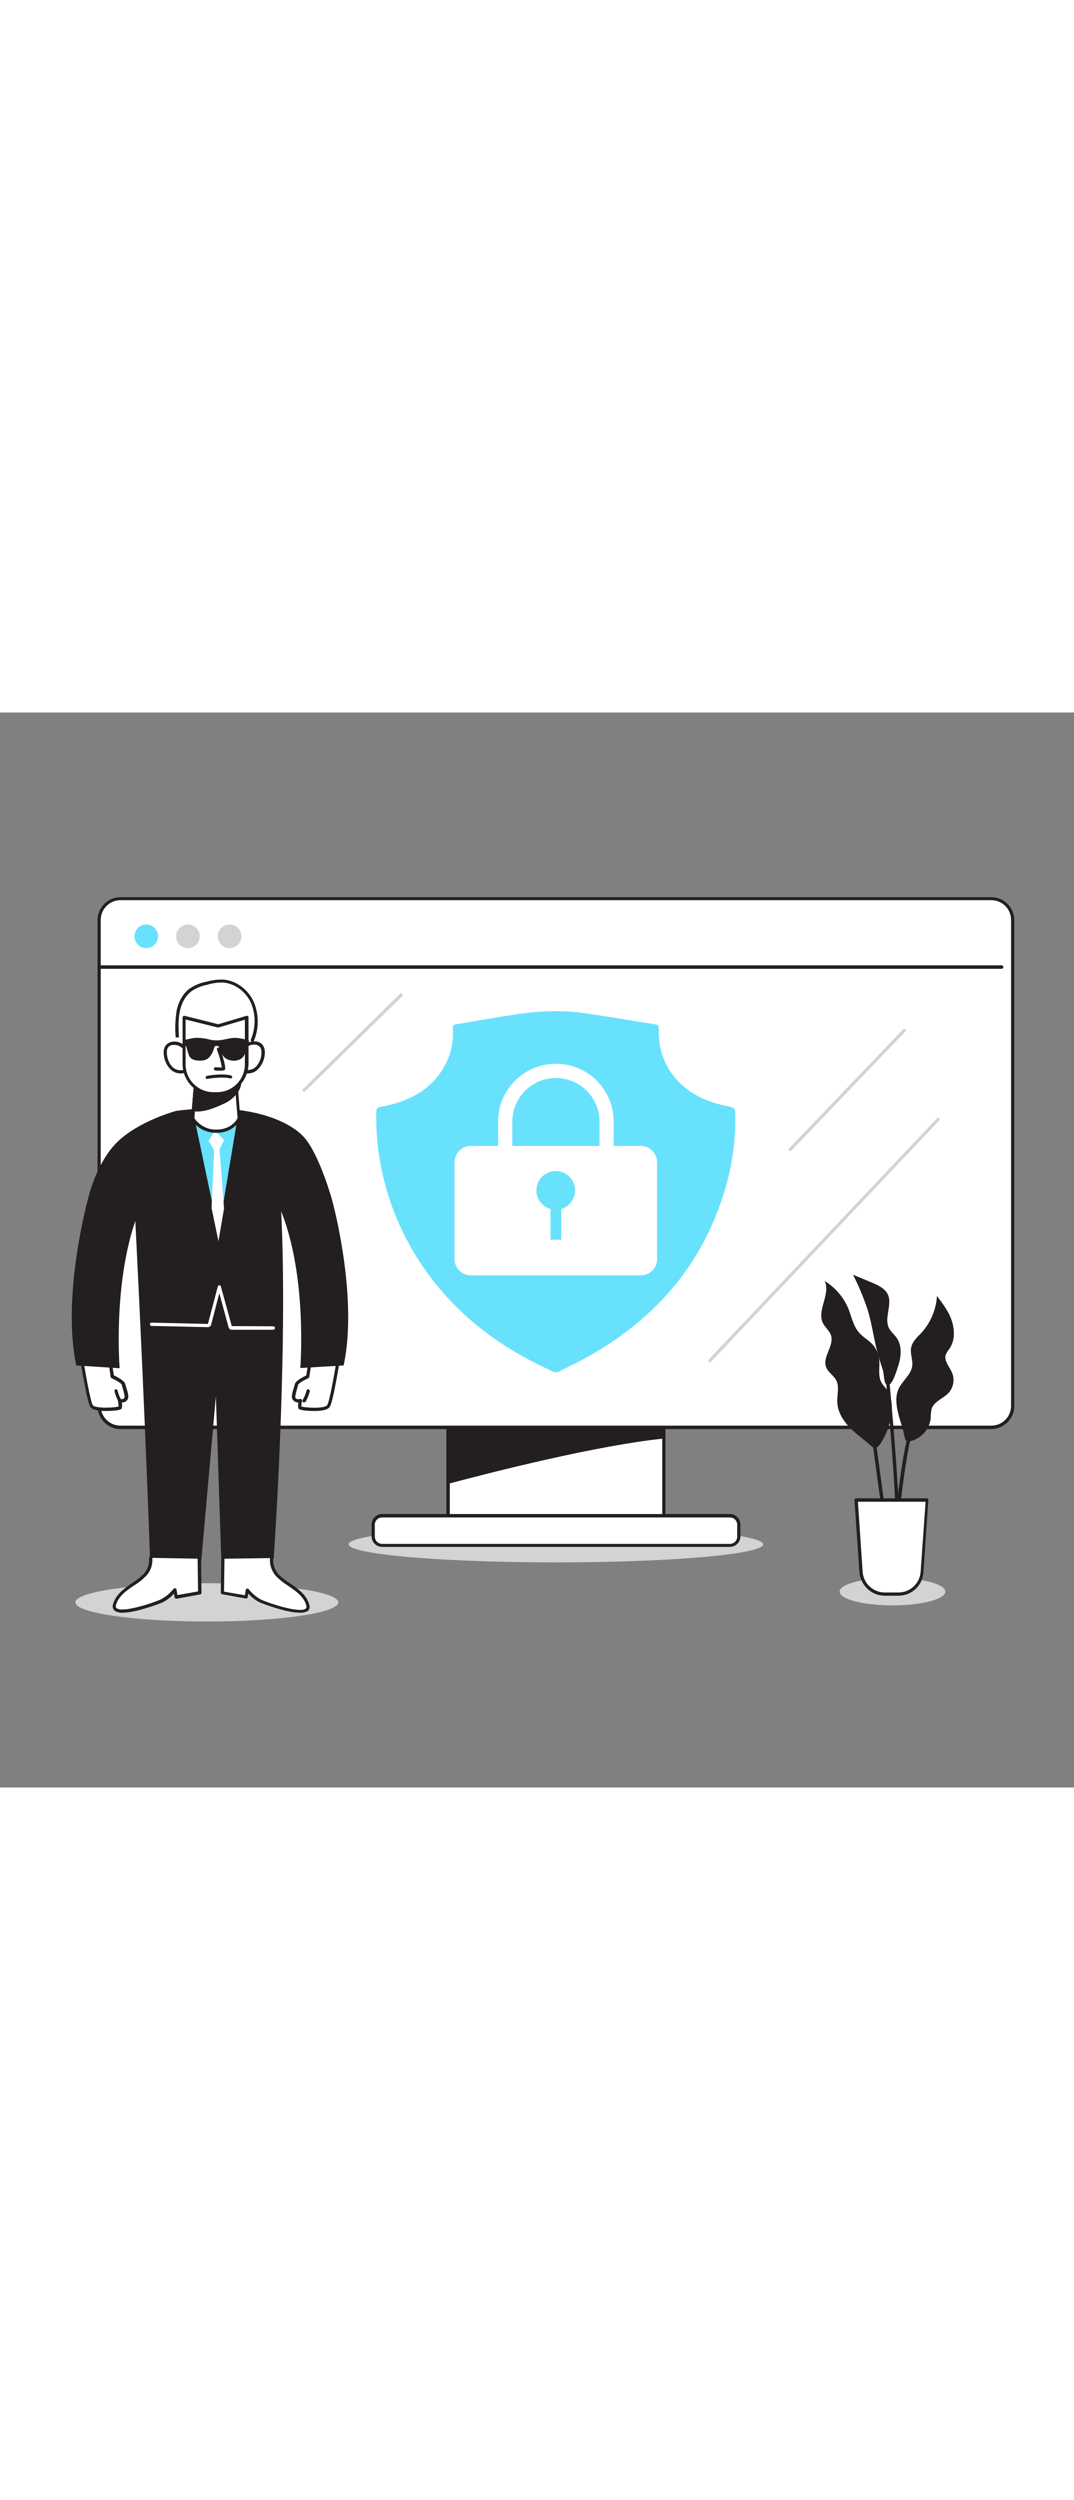 <svg version="1.1" id="Layer_1" xmlns="http://www.w3.org/2000/svg" xmlns:xlink="http://www.w3.org/1999/xlink" x="0px" y="0px" viewBox="0 0 500 500" style="width: 215px;" xml:space="preserve" data-imageid="cybersecurity-98" imageName="Cybersecurity" class="illustrations_image">
<rect x="0" y="0" width="500" height="500" fill="#808080" stroke="none"/>
<style type="text/css">
	.st0_cybersecurity-98{fill:#D1D3D4;}
	.st1_cybersecurity-98{fill:#FFFFFF;}
	.st2_cybersecurity-98{fill:#231F20;}
	.st3_cybersecurity-98{fill:#68E1FD;}
</style>
<g id="Shadows_cybersecurity-98">
	<ellipse class="st0_cybersecurity-98" cx="415.5" cy="408.9" rx="24.6" ry="6.4"/>
	<ellipse class="st0_cybersecurity-98" cx="96.3" cy="413.9" rx="61.2" ry="8.9"/>
	<ellipse class="st0_cybersecurity-98" cx="258.8" cy="386.9" rx="96.5" ry="8.4"/>
</g>
<g id="Computer_cybersecurity-98">
	<rect x="208.6" y="332.4" class="st1_cybersecurity-98" width="100.4" height="41.9"/>
	<path class="st2_cybersecurity-98" d="M309,375H208.6c-0.4,0-0.8-0.3-0.8-0.8v-41.9c0-0.4,0.3-0.7,0.7-0.8c0,0,0,0,0,0H309c0.4,0,0.7,0.3,0.8,0.7&#xA;&#9;&#9;c0,0,0,0,0,0v41.9C309.8,374.7,309.4,375,309,375z M209.4,373.5h98.9v-40.4h-98.9L209.4,373.5z"/>
	<path class="st1_cybersecurity-98" d="M177.9,373.6h161.9c2.3,0,4.2,1.9,4.2,4.2v5.5c0,2.3-1.9,4.2-4.2,4.2H177.9c-2.3,0-4.2-1.9-4.2-4.2v-5.5&#xA;&#9;&#9;C173.7,375.5,175.6,373.6,177.9,373.6z"/>
	<path class="st2_cybersecurity-98" d="M339.8,388.1H177.9c-2.7,0-4.9-2.2-4.9-4.9l0,0v-5.5c0-2.7,2.2-4.9,4.9-4.9h161.9c2.7,0,4.9,2.2,4.9,4.9v5.5&#xA;&#9;&#9;C344.7,385.9,342.5,388.1,339.8,388.1L339.8,388.1z M177.9,374.4c-1.9,0-3.4,1.5-3.4,3.4l0,0v5.5c0,1.9,1.5,3.4,3.4,3.4l0,0h161.9&#xA;&#9;&#9;c1.9,0,3.4-1.5,3.4-3.4l0,0v-5.5c0-1.9-1.5-3.4-3.4-3.4l0,0H177.9z"/>
	<path class="st2_cybersecurity-98" d="M309,332.4v4.6c-30.6,3.1-79.5,15.5-100.4,21v-25.6H309z"/>
	<path class="st2_cybersecurity-98" d="M208.6,358.7c-0.2,0-0.3-0.1-0.5-0.1c-0.2-0.1-0.3-0.4-0.3-0.6v-25.5c0-0.4,0.3-0.7,0.7-0.8c0,0,0,0,0,0H309&#xA;&#9;&#9;c0.4,0,0.7,0.3,0.8,0.7c0,0,0,0,0,0v4.6c0,0.4-0.3,0.7-0.7,0.7c-30.8,3.1-80.4,15.7-100.2,21L208.6,358.7z M209.4,333.2V357&#xA;&#9;&#9;c20.4-5.4,68.4-17.5,98.9-20.7v-3.1L209.4,333.2z"/>
	<path class="st1_cybersecurity-98" d="M56.1,86.6h405.5c5.5,0,10,4.5,10,10v226c0,5.5-4.5,10-10,10H56.1c-5.5,0-10-4.5-10-10v-226&#xA;&#9;&#9;C46.1,91,50.6,86.6,56.1,86.6z"/>
	<path class="st2_cybersecurity-98" d="M461.5,333.3H56.1c-5.9,0-10.7-4.8-10.7-10.7v-226c0-5.9,4.8-10.7,10.7-10.7h405.4c5.9,0,10.7,4.8,10.7,10.7&#xA;&#9;&#9;v226C472.2,328.5,467.4,333.2,461.5,333.3z M56.1,87.3c-5.1,0-9.2,4.1-9.2,9.2v226c0,5.1,4.1,9.2,9.2,9.2h405.4&#xA;&#9;&#9;c5.1,0,9.2-4.1,9.2-9.2v-226c0-5.1-4.1-9.2-9.2-9.2H56.1z"/>
	<path class="st2_cybersecurity-98" d="M466.3,119.2H47.1c-0.4,0-0.8-0.3-0.8-0.8s0.3-0.8,0.8-0.8h419.2c0.4,0,0.8,0.3,0.8,0.8&#xA;&#9;&#9;S466.7,119.2,466.3,119.2z"/>
	<path class="st3_cybersecurity-98 targetColor" d="M259.7,306.8h-1.9c-0.6-0.3-1.2-0.7-1.9-1c-28.4-12.9-50.2-31.7-64.6-57c-7-12.3-11.8-25.7-14.3-39.7&#xA;&#9;&#9;c-1.4-7.8-2-15.7-1.8-23.6c0.1-1.2,0.5-1.8,1.9-2.1c2-0.3,3.9-0.8,5.9-1.3c9.7-2.6,17.4-7.5,22.6-15.4c3.9-5.8,5.7-12.8,5.2-19.8&#xA;&#9;&#9;c-0.1-1.2,0.3-1.7,1.7-1.9c9-1.5,18-3.1,27-4.5c10.4-1.6,21-2.2,31.5-0.8c11.5,1.6,22.9,3.6,34.3,5.4c1.2,0.2,1.4,0.7,1.4,1.6&#xA;&#9;&#9;c-0.1,2.6,0.1,5.1,0.4,7.7c1.5,8.7,6.4,16.4,13.6,21.4c5.5,4,12,6.2,18.9,7.5c2.2,0.4,2.6,1.3,2.7,3c0.3,12.5-1.4,24.9-5.2,36.9&#xA;&#9;&#9;c-9.9,32.3-30.5,57.8-62.5,75.9C269.9,301.9,264.7,304.2,259.7,306.8z" style="fill: rgb(104, 225, 253);"/>
	<path class="st1_cybersecurity-98" d="M219.2,201.6h79.1c4.2,0,7.6,3.4,7.6,7.6v45c0,4.2-3.4,7.6-7.6,7.6h-79.1c-4.2,0-7.6-3.4-7.6-7.6v-45&#xA;&#9;&#9;C211.6,205,215,201.6,219.2,201.6z"/>
	<path class="st1_cybersecurity-98" d="M282.4,212.3h-47.2c-1.8,0-3.3-1.5-3.3-3.3v-18.7c0-14.9,12-26.9,26.9-26.9c14.9,0,26.9,12,26.9,26.9&#xA;&#9;&#9;c0,0,0,0,0,0V209C285.7,210.8,284.3,212.3,282.4,212.3C282.4,212.3,282.4,212.3,282.4,212.3z M238.5,205.7h40.6v-15.4&#xA;&#9;&#9;c0-11.2-9.1-20.3-20.3-20.3c-11.2,0-20.3,9.1-20.3,20.3c0,0,0,0,0,0V205.7z"/>
	<ellipse transform="matrix(0.16 -0.987 0.987 0.16 -2.095 442.158)" class="st3_cybersecurity-98 targetColor" cx="258.8" cy="222.3" rx="9" ry="9" style="fill: rgb(104, 225, 253);"/>
	<rect x="256.3" y="224.1" class="st3_cybersecurity-98 targetColor" width="5" height="21.1" style="fill: rgb(104, 225, 253);"/>
	<circle class="st3_cybersecurity-98 targetColor" cx="68.1" cy="104.1" r="5.5" style="fill: rgb(104, 225, 253);"/>
	<circle class="st0_cybersecurity-98" cx="87.5" cy="104.1" r="5.5"/>
	<circle class="st0_cybersecurity-98" cx="106.9" cy="104.1" r="5.5"/>
	<path class="st0_cybersecurity-98" d="M330.5,302.2c-0.2,0-0.4-0.1-0.5-0.2c-0.3-0.3-0.3-0.8,0-1.1l106.2-112.1c0.2-0.3,0.7-0.4,1-0.2&#xA;&#9;&#9;c0.3,0.2,0.4,0.7,0.2,1c0,0.1-0.1,0.1-0.2,0.2L331,302C330.9,302.2,330.7,302.2,330.5,302.2z"/>
	<path class="st0_cybersecurity-98" d="M141.6,176.4c-0.2,0-0.4-0.1-0.5-0.2c-0.3-0.3-0.3-0.8,0-1.1l45.3-44.4c0.4-0.2,0.8-0.1,1,0.3&#xA;&#9;&#9;c0.1,0.3,0.1,0.6,0,0.8l-45.3,44.4C141.9,176.3,141.8,176.4,141.6,176.4z"/>
	<path class="st0_cybersecurity-98" d="M367.9,204c-0.2,0-0.4-0.1-0.5-0.2c-0.3-0.3-0.3-0.8,0-1.1l53.1-55.4c0.3-0.3,0.7-0.3,1,0c0,0,0,0,0,0&#xA;&#9;&#9;c0.3,0.3,0.3,0.8,0,1.1l-53.1,55.4C368.3,203.9,368.1,204,367.9,204z"/>
</g>
<g id="Character_cybersecurity-98">
	<path class="st1_cybersecurity-98" d="M51.1,300.6l1.2,8.4c0,0,4.9,2.2,5.2,3.6s1.7,5.2,1.3,6.3c-0.7,1.9-3.1,1.2-3.1,1.2s0.5,2.5,0.2,3.2&#xA;&#9;&#9;s-11.6,1.6-13.3-0.6s-5.4-26.3-5.4-26.3"/>
	<path class="st2_cybersecurity-98" d="M49.4,324.9c-2.8,0-6.2-0.3-7.3-1.8c-1.7-2.4-5.1-24.2-5.5-26.6c-0.1-0.4,0.2-0.8,0.6-0.9c0,0,0,0,0,0&#xA;&#9;&#9;c0.4-0.1,0.8,0.2,0.8,0.6c1.4,9.2,4.1,24.4,5.2,26s10.4,1.2,12,0.6c0-0.9-0.1-1.7-0.3-2.6c-0.1-0.3,0-0.5,0.2-0.7&#xA;&#9;&#9;c0.2-0.2,0.5-0.2,0.7-0.2c0.1,0,1.7,0.5,2.2-0.7c0.2-0.6-0.6-3.3-0.9-4.4c-0.2-0.6-0.3-1.1-0.4-1.5c-0.1-0.6-2.4-2-4.8-3.1&#xA;&#9;&#9;c-0.2-0.1-0.4-0.3-0.4-0.6l-1.2-8.4c-0.1-0.4,0.2-0.8,0.6-0.9c0.4-0.1,0.8,0.2,0.9,0.6l1.2,8c1.7,0.8,4.9,2.5,5.3,4&#xA;&#9;&#9;c0.1,0.3,0.2,0.8,0.4,1.4c0.8,2.5,1.3,4.4,0.9,5.4c-0.5,1.2-1.6,1.9-2.9,1.8c0.2,0.9,0.2,1.8,0,2.7c-0.2,0.3-0.3,0.8-3.4,1.1&#xA;&#9;&#9;C53.1,324.7,51.4,324.9,49.4,324.9z"/>
	<path class="st1_cybersecurity-98" d="M55.8,320.1c-0.8-1.5-1.4-3-1.8-4.6"/>
	<path class="st2_cybersecurity-98" d="M55.8,320.9c-0.3,0-0.5-0.1-0.6-0.4c-0.9-1.5-1.5-3.1-1.9-4.8c-0.1-0.4,0.1-0.8,0.5-0.9&#xA;&#9;&#9;c0.4-0.1,0.8,0.1,0.9,0.5c0,0,0,0,0,0.1c0.4,1.5,1,3,1.8,4.4c0.2,0.3,0.1,0.8-0.2,1C56.1,320.8,55.9,320.8,55.8,320.9z"/>
	<path class="st1_cybersecurity-98" d="M144.5,300.6l-1.2,8.4c0,0-4.9,2.2-5.2,3.6s-1.7,5.2-1.3,6.3c0.7,1.9,3.1,1.2,3.1,1.2s-0.5,2.5-0.2,3.2&#xA;&#9;&#9;s11.6,1.6,13.3-0.6s5.4-26.3,5.4-26.3"/>
	<path class="st2_cybersecurity-98" d="M146.2,324.9c-2,0-3.7-0.2-3.9-0.2c-3.1-0.3-3.3-0.8-3.4-1.1c-0.2-0.9-0.2-1.8,0-2.7c-1.2,0.1-2.4-0.6-2.9-1.8&#xA;&#9;&#9;c-0.4-1,0.1-2.8,0.9-5.4c0.2-0.6,0.3-1,0.4-1.4c0.4-1.5,3.6-3.1,5.3-4l1.2-8c0.1-0.4,0.5-0.7,0.9-0.6c0.4,0.1,0.7,0.4,0.6,0.9&#xA;&#9;&#9;l-1.3,8.4c0,0.3-0.2,0.5-0.4,0.6c-2.4,1.1-4.7,2.5-4.8,3.1c-0.1,0.4-0.2,0.9-0.4,1.5c-0.3,1.1-1.1,3.8-0.9,4.4&#xA;&#9;&#9;c0.4,1.2,2.2,0.7,2.2,0.7c0.3-0.1,0.5,0,0.7,0.2c0.2,0.2,0.3,0.4,0.2,0.7c-0.2,0.9-0.3,1.7-0.3,2.6c1.7,0.6,10.8,1.1,12-0.6&#xA;&#9;&#9;s3.8-16.8,5.2-26c0-0.4,0.4-0.7,0.8-0.7c0.4,0,0.7,0.4,0.7,0.8c0,0,0,0.1,0,0.1c-0.4,2.5-3.8,24.3-5.5,26.6&#xA;&#9;&#9;C152.4,324.6,149,324.9,146.2,324.9z"/>
	<path class="st1_cybersecurity-98" d="M141.5,320.1c0.8-1.4,1.4-3,1.8-4.6"/>
	<path class="st2_cybersecurity-98" d="M141.5,320.9c-0.1,0-0.3,0-0.4-0.1c-0.3-0.2-0.4-0.7-0.2-1c0.8-1.4,1.4-2.9,1.8-4.4c0.1-0.4,0.5-0.7,0.9-0.6&#xA;&#9;&#9;c0.4,0.1,0.7,0.5,0.6,0.9c0,0,0,0,0,0.1c-0.4,1.7-1.1,3.3-1.9,4.8C142,320.7,141.8,320.9,141.5,320.9z"/>
	<path class="st2_cybersecurity-98" d="M154.8,227.5L154.8,227.5c0.1,0-6.1-22.1-13.3-30s-26.9-16.5-59.5-12.2c0,0-16.9,4.5-27.1,14.2s-14,27-14,27&#xA;&#9;&#9;s-12.3,44.8-5.4,77.2l20.2,1.3c0,0-3.1-38.2,7.3-68.5c1.9,38.1,4.8,99,6.9,158.6l23.8-0.5l6.8-76.6l2.5,75.6h24.4&#xA;&#9;&#9;c0,0,6.8-95.4,3.5-161.6c12.3,30.8,8.9,72.9,8.9,72.9l20.2-1.2C166.3,274.1,156.6,234.2,154.8,227.5z"/>
	<path class="st1_cybersecurity-98" d="M87.4,159c-1-6-10.9-7.5-10.4-0.4c0.1,2.4,1,4.8,2.7,6.6c1.7,1.8,4.3,2.4,6.7,1.6"/>
	<path class="st2_cybersecurity-98" d="M84.2,167.9c-1.9,0-3.8-0.8-5.1-2.2c-1.8-2-2.8-4.5-2.9-7.1c-0.2-3.7,2-5.2,4.2-5.5c3.7-0.4,7,2.1,7.7,5.7&#xA;&#9;&#9;c0.1,0.4-0.2,0.8-0.6,0.9c-0.4,0.1-0.8-0.2-0.9-0.6c0,0,0,0,0,0c-0.6-2.8-3.2-4.7-6.1-4.5c-2,0.2-3,1.6-2.8,3.9&#xA;&#9;&#9;c0.1,2.3,0.9,4.5,2.4,6.2c1.5,1.6,3.8,2.1,5.8,1.4c0.4-0.2,0.8,0,1,0.4c0.2,0.4,0,0.8-0.4,1C85.8,167.7,85,167.9,84.2,167.9z"/>
	<path class="st1_cybersecurity-98" d="M112.2,159c1-6,10.9-7.5,10.4-0.4c-0.1,2.5-1,4.8-2.7,6.6c-1.7,1.8-4.3,2.4-6.7,1.6"/>
	<path class="st2_cybersecurity-98" d="M115.3,167.9c-0.8,0-1.6-0.2-2.4-0.5c-0.4-0.2-0.6-0.6-0.4-1c0.2-0.4,0.6-0.6,1-0.4c0,0,0,0,0,0&#xA;&#9;&#9;c2,0.7,4.3,0.2,5.8-1.4c1.5-1.7,2.4-3.9,2.4-6.2c0.2-2.2-0.9-3.7-2.8-3.9c-2.9-0.3-5.5,1.6-6.1,4.5c-0.1,0.4-0.4,0.7-0.8,0.6&#xA;&#9;&#9;c0,0,0,0,0,0c-0.4-0.1-0.7-0.5-0.6-0.9c0.7-3.6,4.1-6.1,7.7-5.7c2.2,0.2,4.4,1.8,4.2,5.5c-0.1,2.6-1.1,5.1-2.9,7.1&#xA;&#9;&#9;C119.1,167.1,117.3,167.9,115.3,167.9z"/>
	<polygon class="st3_cybersecurity-98 targetColor" points="111.3,188.9 104.3,230.6 101.8,245.8 98.5,230.4 89.7,188.9 &#9;" style="fill: rgb(104, 225, 253);"/>
	<path class="st2_cybersecurity-98" d="M101.8,246.6c-0.4,0-0.7-0.2-0.8-0.6l-12-57c0-0.2,0-0.5,0.2-0.6c0.1-0.2,0.4-0.3,0.6-0.3h21.6&#xA;&#9;&#9;c0.2,0,0.4,0.1,0.6,0.3c0.1,0.2,0.2,0.4,0.2,0.6l-9.5,56.9C102.4,246.3,102.1,246.5,101.8,246.6L101.8,246.6z M90.7,189.6l11,52.2&#xA;&#9;&#9;l8.7-52.2H90.7z"/>
	<path class="st1_cybersecurity-98" d="M102.2,203.3c0,0,1.3,16.7,2.1,27.4l-2.6,15.2l-3.2-15.4l1.2-26.8l-2.6-4.5l3-4.7l4.2,4.3L102.2,203.3z"/>
	<path class="st1_cybersecurity-98" d="M111.3,188.9c0,0-2.7,5.9-10.5,5.9c-4.4,0.1-8.6-2.1-11-5.9l0.3-4.2l0.8-9.7l0.7-9.1h17.9l0.6,7.4l0.2,2.4&#xA;&#9;&#9;L111.3,188.9z"/>
	<path class="st2_cybersecurity-98" d="M100.8,195.5c-4.7,0.1-9.2-2.2-11.7-6.2c-0.1-0.1-0.1-0.3-0.1-0.4l1.8-23c0-0.4,0.4-0.7,0.7-0.7h17.9&#xA;&#9;&#9;c0.4,0,0.7,0.3,0.7,0.7l1.8,23c0,0.1,0,0.3-0.1,0.4C111.8,189.4,109,195.5,100.8,195.5z M90.5,188.7c2.3,3.4,6.2,5.4,10.3,5.3&#xA;&#9;&#9;c6.6,0,9.3-4.3,9.8-5.3l-1.8-22.1H92.2L90.5,188.7z"/>
	<path class="st2_cybersecurity-98" d="M111.4,172.6c-0.2,1.1-0.6,2.2-1.2,3.1c-1.5,2.2-3.5,4-5.9,5.2c-3.9,2.1-9.6,4.5-14.3,3.8l0.8-9.7&#xA;&#9;&#9;c3.4,0.4,6.9,0.5,10.3,0.1c3-0.1,6-0.7,8.9-1.7C110.5,173.1,111,172.9,111.4,172.6z"/>
	<path class="st2_cybersecurity-98" d="M91.8,185.6c-0.6,0-1.3,0-1.9-0.1c-0.4-0.1-0.7-0.4-0.6-0.8l0.8-9.7c0-0.4,0.4-0.7,0.8-0.7c0,0,0,0,0.1,0&#xA;&#9;&#9;c3.4,0.4,6.8,0.4,10.2,0.1c3-0.1,5.9-0.7,8.7-1.7c0.5-0.2,0.9-0.4,1.3-0.6c0.4-0.2,0.8-0.1,1,0.3c0.1,0.2,0.1,0.3,0.1,0.5&#xA;&#9;&#9;c-0.2,1.2-0.7,2.3-1.3,3.4c-1.6,2.3-3.7,4.2-6.2,5.4C101.8,183.1,96.6,185.6,91.8,185.6z M90.8,184c4.7,0.4,10.2-2.2,13.1-3.8&#xA;&#9;&#9;c2.3-1.1,4.2-2.8,5.6-4.9c0.3-0.4,0.5-0.8,0.7-1.3c-2.9,1-6,1.6-9.1,1.8c-3.2,0.3-6.5,0.3-9.7,0L90.8,184z"/>
	<path class="st1_cybersecurity-98" d="M101,177.2h-1.6c-7.6,0-13.7-6.2-13.7-13.7v-21.7l15.8,3.9l13.2-3.9v21.7C114.8,171.1,108.6,177.2,101,177.2&#xA;&#9;&#9;C101,177.3,101,177.3,101,177.2z"/>
	<path class="st2_cybersecurity-98" d="M101,178h-1.6c-8,0-14.4-6.5-14.4-14.5v-21.7c0-0.2,0.1-0.4,0.3-0.6c0.2-0.1,0.4-0.2,0.7-0.1l15.6,3.9&#xA;&#9;&#9;l13.1-3.9c0.2-0.1,0.5,0,0.7,0.1c0.2,0.1,0.3,0.4,0.3,0.6v21.7C115.5,171.5,109,178,101,178C101,178,101,178,101,178z M86.4,142.8&#xA;&#9;&#9;v20.8c0,7.2,5.8,13,13,13h1.6c7.2,0,13-5.8,13-13v-20.7l-12.3,3.6c-0.1,0-0.3,0-0.4,0L86.4,142.8z"/>
	<path class="st2_cybersecurity-98" d="M85.7,153.6v-1.2c0.1,0,0.2-0.1,0.2-0.1l2.3-0.5c1.2-0.3,2.5-0.5,3.8-0.5c1.9,0.1,3.7,0.3,5.5,0.8&#xA;&#9;&#9;c1.9,0.5,3.9,0.5,5.8,0.2c1.4-0.3,2.8-0.5,4.2-0.8c1.1-0.2,2.1-0.2,3.2-0.1c1.6,0.2,3.2,0.6,4.8,1c0.2,0,0.4,0.2,0.4,0.5&#xA;&#9;&#9;c0,0.4,0,0.7,0,1.1c0,0.2-0.1,0.4-0.3,0.5c-0.3,0.2-0.5,0.5-0.6,0.8c-0.1,0.2-0.2,0.4-0.2,0.6c-0.2,0.8-0.4,1.6-0.7,2.5&#xA;&#9;&#9;c-0.4,1.5-1.6,2.8-3.1,3.2c-1.1,0.4-2.4,0.5-3.5,0.2c-1.8-0.2-3.3-1.3-4.2-2.9c-0.4-0.8-0.7-1.6-1-2.4c-0.1-0.4-0.3-0.7-0.5-1.1&#xA;&#9;&#9;c-0.1-0.1-0.2-0.2-0.4-0.3c-0.3,0-0.6,0-0.9,0c-0.3,0-0.5,0.1-0.6,0.4c-0.2,0.4-0.3,0.7-0.4,1.1c-0.3,1-0.7,2-1.4,2.9&#xA;&#9;&#9;c-0.7,1.1-1.7,1.9-2.9,2.2c-0.4,0.1-0.9,0.2-1.4,0.2c-1.3,0.1-2.7,0-3.9-0.5c-0.8-0.3-1.4-0.9-1.8-1.6c-0.5-1.2-0.9-2.5-1.2-3.8&#xA;&#9;&#9;c-0.1-0.5-0.3-0.9-0.7-1.2C86,154.4,85.8,154,85.7,153.6z"/>
	<path class="st2_cybersecurity-98" d="M117.5,153.2c-0.1,0-0.2,0-0.3-0.1c-0.4-0.1-0.6-0.6-0.4-1c0,0,0,0,0,0c2.3-5.5,2.3-11.7,0-17.1&#xA;&#9;&#9;c-2.5-5.4-7.8-9.2-13.3-9.4c-2.3,0-4.7,0.3-6.9,1c-2.6,0.5-5.2,1.5-7.4,3c-2.7,2-4.7,5.4-5.5,9.5c-0.8,3.9-0.6,8-0.4,12l-1.5,0.1&#xA;&#9;&#9;c-0.4-4.1-0.2-8.3,0.4-12.4c0.9-4.5,3.1-8.2,6.1-10.4c2.4-1.6,5.1-2.7,7.9-3.2c2.4-0.7,4.9-1,7.3-1c6,0.2,11.9,4.4,14.6,10.3&#xA;&#9;&#9;c2.5,5.8,2.5,12.5,0.1,18.3C118.1,153,117.9,153.2,117.5,153.2z"/>
	<path class="st2_cybersecurity-98" d="M102.3,166.6c-0.7,0-1.4,0-2.1-0.1c-0.4-0.1-0.7-0.4-0.6-0.9c0.1-0.4,0.4-0.7,0.9-0.6c0.9,0.1,1.8,0.1,2.8,0.1&#xA;&#9;&#9;c-0.5-2.8-1.2-5.5-2.3-8.2c-0.1-0.4,0-0.8,0.4-1c0.4-0.1,0.8,0,1,0.4c1.4,3.7,2.7,8.2,2.4,9.6c-0.1,0.3-0.3,0.5-0.6,0.6&#xA;&#9;&#9;C103.5,166.6,102.9,166.6,102.3,166.6z"/>
	<path class="st2_cybersecurity-98" d="M96.4,169.8c0.3-0.1,6.7-1.3,10.8-0.2"/>
	<path class="st2_cybersecurity-98" d="M96.4,170.5c-0.4,0-0.7-0.4-0.7-0.8c0-0.3,0.2-0.6,0.6-0.7c0.1,0,6.8-1.3,11.2-0.2c0.4,0.1,0.6,0.5,0.6,0.9&#xA;&#9;&#9;c-0.1,0.4-0.5,0.6-0.9,0.5c0,0,0,0,0,0c-4-1-10.4,0.2-10.5,0.2L96.4,170.5z"/>
	<path class="st1_cybersecurity-98" d="M103.7,393.6l-0.2,15.7l11,2l0.5-3.3c1.7,2.1,3.8,3.9,6.2,5.2c3.4,1.6,23.7,8.7,22,1.9s-10.1-9.6-13.8-13.6&#xA;&#9;&#9;c-2.2-2.2-3.3-5.2-3-8.2"/>
	<path class="st2_cybersecurity-98" d="M139.5,418.7c-6.3,0-17.2-4.2-18.6-4.8c-2-1-3.8-2.4-5.3-4.1l-0.3,1.7c0,0.2-0.1,0.4-0.3,0.5&#xA;&#9;&#9;c-0.2,0.1-0.4,0.2-0.6,0.1l-11-2c-0.4-0.1-0.6-0.4-0.6-0.7l0.2-15.7c0-0.4,0.3-0.7,0.8-0.7l0,0c0.4,0,0.7,0.3,0.7,0.8c0,0,0,0,0,0&#xA;&#9;&#9;l-0.2,15.1l9.7,1.7l0.4-2.5c0.1-0.4,0.5-0.7,0.9-0.6c0.2,0,0.4,0.1,0.5,0.3c1.6,2,3.6,3.7,5.9,4.9c3.5,1.6,17.9,6.4,20.6,4.1&#xA;&#9;&#9;c0.2-0.2,0.5-0.5,0.3-1.4c-1.1-4.2-4.9-6.8-8.6-9.3c-1.8-1.1-3.5-2.5-5.1-4c-2.3-2.3-3.5-5.6-3.2-8.8c0.1-0.4,0.5-0.7,0.9-0.6&#xA;&#9;&#9;c0.4,0.1,0.7,0.5,0.6,0.9c-0.2,2.8,0.8,5.6,2.8,7.6c1.5,1.4,3.1,2.7,4.8,3.7c3.7,2.5,8,5.4,9.2,10.2c0.4,1,0.1,2.2-0.8,2.9&#xA;&#9;&#9;C142.1,418.5,140.8,418.8,139.5,418.7z"/>
	<path class="st1_cybersecurity-98" d="M92.9,393.6l0.1,15.7l-11,2l-0.5-3.4c-1.7,2.1-3.8,3.9-6.2,5.2c-3.5,1.6-23.7,8.7-22,1.9s10.1-9.6,13.8-13.6&#xA;&#9;&#9;c2.2-2.2,3.3-5.2,3-8.2"/>
	<path class="st2_cybersecurity-98" d="M57.1,418.7c-1.3,0.1-2.6-0.2-3.7-0.9c-0.8-0.7-1.2-1.9-0.8-2.9c1.2-4.8,5.5-7.6,9.2-10.2&#xA;&#9;&#9;c1.7-1.1,3.3-2.3,4.8-3.7c2-2,3-4.8,2.8-7.6c-0.1-0.4,0.2-0.8,0.6-0.9c0,0,0,0,0,0c0.4-0.1,0.8,0.2,0.9,0.6c0,0,0,0,0,0&#xA;&#9;&#9;c0.3,3.3-0.8,6.5-3.2,8.8c-1.5,1.5-3.2,2.9-5.1,4c-3.7,2.5-7.5,5.1-8.6,9.3c-0.2,0.9,0,1.2,0.3,1.4c2.8,2.3,17.2-2.5,20.6-4.1&#xA;&#9;&#9;c2.3-1.2,4.3-2.9,5.9-4.9c0.2-0.3,0.7-0.4,1.1-0.1c0.2,0.1,0.3,0.3,0.3,0.5l0.4,2.5l9.6-1.7l-0.2-15.1c0-0.4,0.3-0.8,0.8-0.8&#xA;&#9;&#9;s0.8,0.3,0.8,0.8l0.2,15.8c0,0.4-0.3,0.7-0.6,0.7l-11,2c-0.4,0.1-0.8-0.2-0.9-0.6c0,0,0,0,0,0l-0.3-1.8c-1.5,1.7-3.3,3.1-5.3,4.1&#xA;&#9;&#9;C74.3,414.5,63.4,418.7,57.1,418.7z"/>
	<path class="st1_cybersecurity-98" d="M127.1,287.1h-19.2c-0.7,0-1.3-0.5-1.5-1.2l-4.3-15.8l-3.8,14.6c-0.2,0.7-0.8,1.2-1.5,1.2l-26.3-0.6&#xA;&#9;&#9;c-0.4,0-0.7-0.4-0.7-0.8c0,0,0,0,0,0c0-0.4,0.4-0.7,0.8-0.7l26.2,0.6l4.6-17.4c0.1-0.3,0.4-0.6,0.7-0.6l0,0c0.3,0,0.6,0.2,0.7,0.5&#xA;&#9;&#9;l5.1,18.5l19.3,0.1c0.4,0,0.8,0.3,0.8,0.8S127.5,287.1,127.1,287.1L127.1,287.1z"/>
</g>
<g id="Plant_cybersecurity-98">
	<path class="st2_cybersecurity-98" d="M415.1,323.5c0.2-2.6-0.4-5.2-1.6-7.6c-1-1.7-2.6-3-3.4-4.8c-1.4-3.1-0.4-6.7-0.8-10.1&#xA;&#9;&#9;c-0.3-2.8-1.5-5.5-3.5-7.5c-1.8-1.8-4-3-5.7-4.9c-2.8-3-3.6-7.4-5.1-11.2c-2.2-5.4-6.1-9.9-11.1-13c3,6.1-3.9,13.8-0.7,19.8&#xA;&#9;&#9;c1,1.9,2.9,3.3,3.6,5.3c1.8,4.9-4.1,10.2-2.2,15c0.9,2.4,3.5,3.8,4.7,6.1c1.6,3.1,0.3,6.8,0.5,10.3c0.2,4.8,3.1,9.1,6.6,12.5&#xA;&#9;&#9;c2.2,2.1,4.6,3.9,6.9,5.8c2.8,2.2,4,4.6,6.5,1C413.1,335.3,415,329.5,415.1,323.5z"/>
	<path class="st2_cybersecurity-98" d="M418.2,326.2c-0.9-3.7-1.5-7.8,0-11.3c1.7-4,6-6.8,6.5-11.1c0.3-2.8-1.1-5.7-0.5-8.5s2.8-4.7,4.7-6.7&#xA;&#9;&#9;c4.3-4.7,6.9-10.8,7.3-17.2c2.7,3.6,5.5,7.2,6.9,11.5s1.5,9.2-1,12.9c-0.7,0.9-1.3,1.8-1.8,2.9c-0.9,2.7,1.5,5.3,2.7,7.9&#xA;&#9;&#9;c1.5,3,1.1,6.6-0.9,9.3c-2.5,3.1-7.2,4.3-8.4,8c-0.3,1.4-0.4,2.8-0.4,4.2c-0.5,5.1-4.1,9.3-9,10.7c-2.9,0.7-2.9-0.5-3.4-2.9&#xA;&#9;&#9;C420.3,332.7,419,329.5,418.2,326.2z"/>
	<path class="st2_cybersecurity-98" d="M409,299.5c-2.1-7.2-2.9-14.6-5.1-21.8c-1.9-5.6-4.1-11-6.8-16.2l8.9,3.7c2.8,1.2,5.9,2.6,7.3,5.4&#xA;&#9;&#9;c2.3,4.8-1.9,11,0.6,15.8c0.9,1.7,2.4,2.9,3.5,4.4c2.6,3.7,2.2,8.7,0.8,13c-0.6,1.8-3.3,11.3-5.7,8.7c-1-1.1-1-5-1.4-6.4&#xA;&#9;&#9;C410.4,303.9,409.6,301.7,409,299.5z"/>
	<path class="st2_cybersecurity-98" d="M413.8,394.5c-1.8-11.7-7.3-52.9-7.4-53.3l1.6-0.2c0.1,0.4,5.6,41.6,7.4,53.3L413.8,394.5z"/>
	<path class="st2_cybersecurity-98" d="M416,405.6h-1.7c0.1-13.9,5.9-67,9.2-70.6l1.2,1.1C422.2,338.8,416.1,390.1,416,405.6z"/>
	<path class="st2_cybersecurity-98" d="M419,402.9l-1.6-0.1c1.3-29.9-5-92.8-5.1-93.4l1.6-0.2C413.9,309.9,420.3,372.9,419,402.9z"/>
	<path class="st1_cybersecurity-98" d="M398.6,366.3h33l-2.3,33.4c-0.4,5.8-5.2,10.3-11,10.3h-6.4c-5.8,0-10.6-4.5-11-10.3L398.6,366.3z"/>
	<path class="st2_cybersecurity-98" d="M418.3,410.8h-6.4c-6.2,0-11.3-4.8-11.8-11l-2.3-33.5c0-0.2,0.1-0.4,0.2-0.6c0.1-0.1,0.3-0.2,0.5-0.2h33&#xA;&#9;&#9;c0.2,0,0.4,0.1,0.5,0.2c0.1,0.2,0.2,0.4,0.2,0.6l-2.3,33.5C429.6,406,424.5,410.8,418.3,410.8z M399.4,367.1l2.2,32.6&#xA;&#9;&#9;c0.4,5.4,4.9,9.6,10.3,9.6h6.4c5.4,0,9.9-4.2,10.3-9.6l2.3-32.6L399.4,367.1z"/>
</g>
</svg>